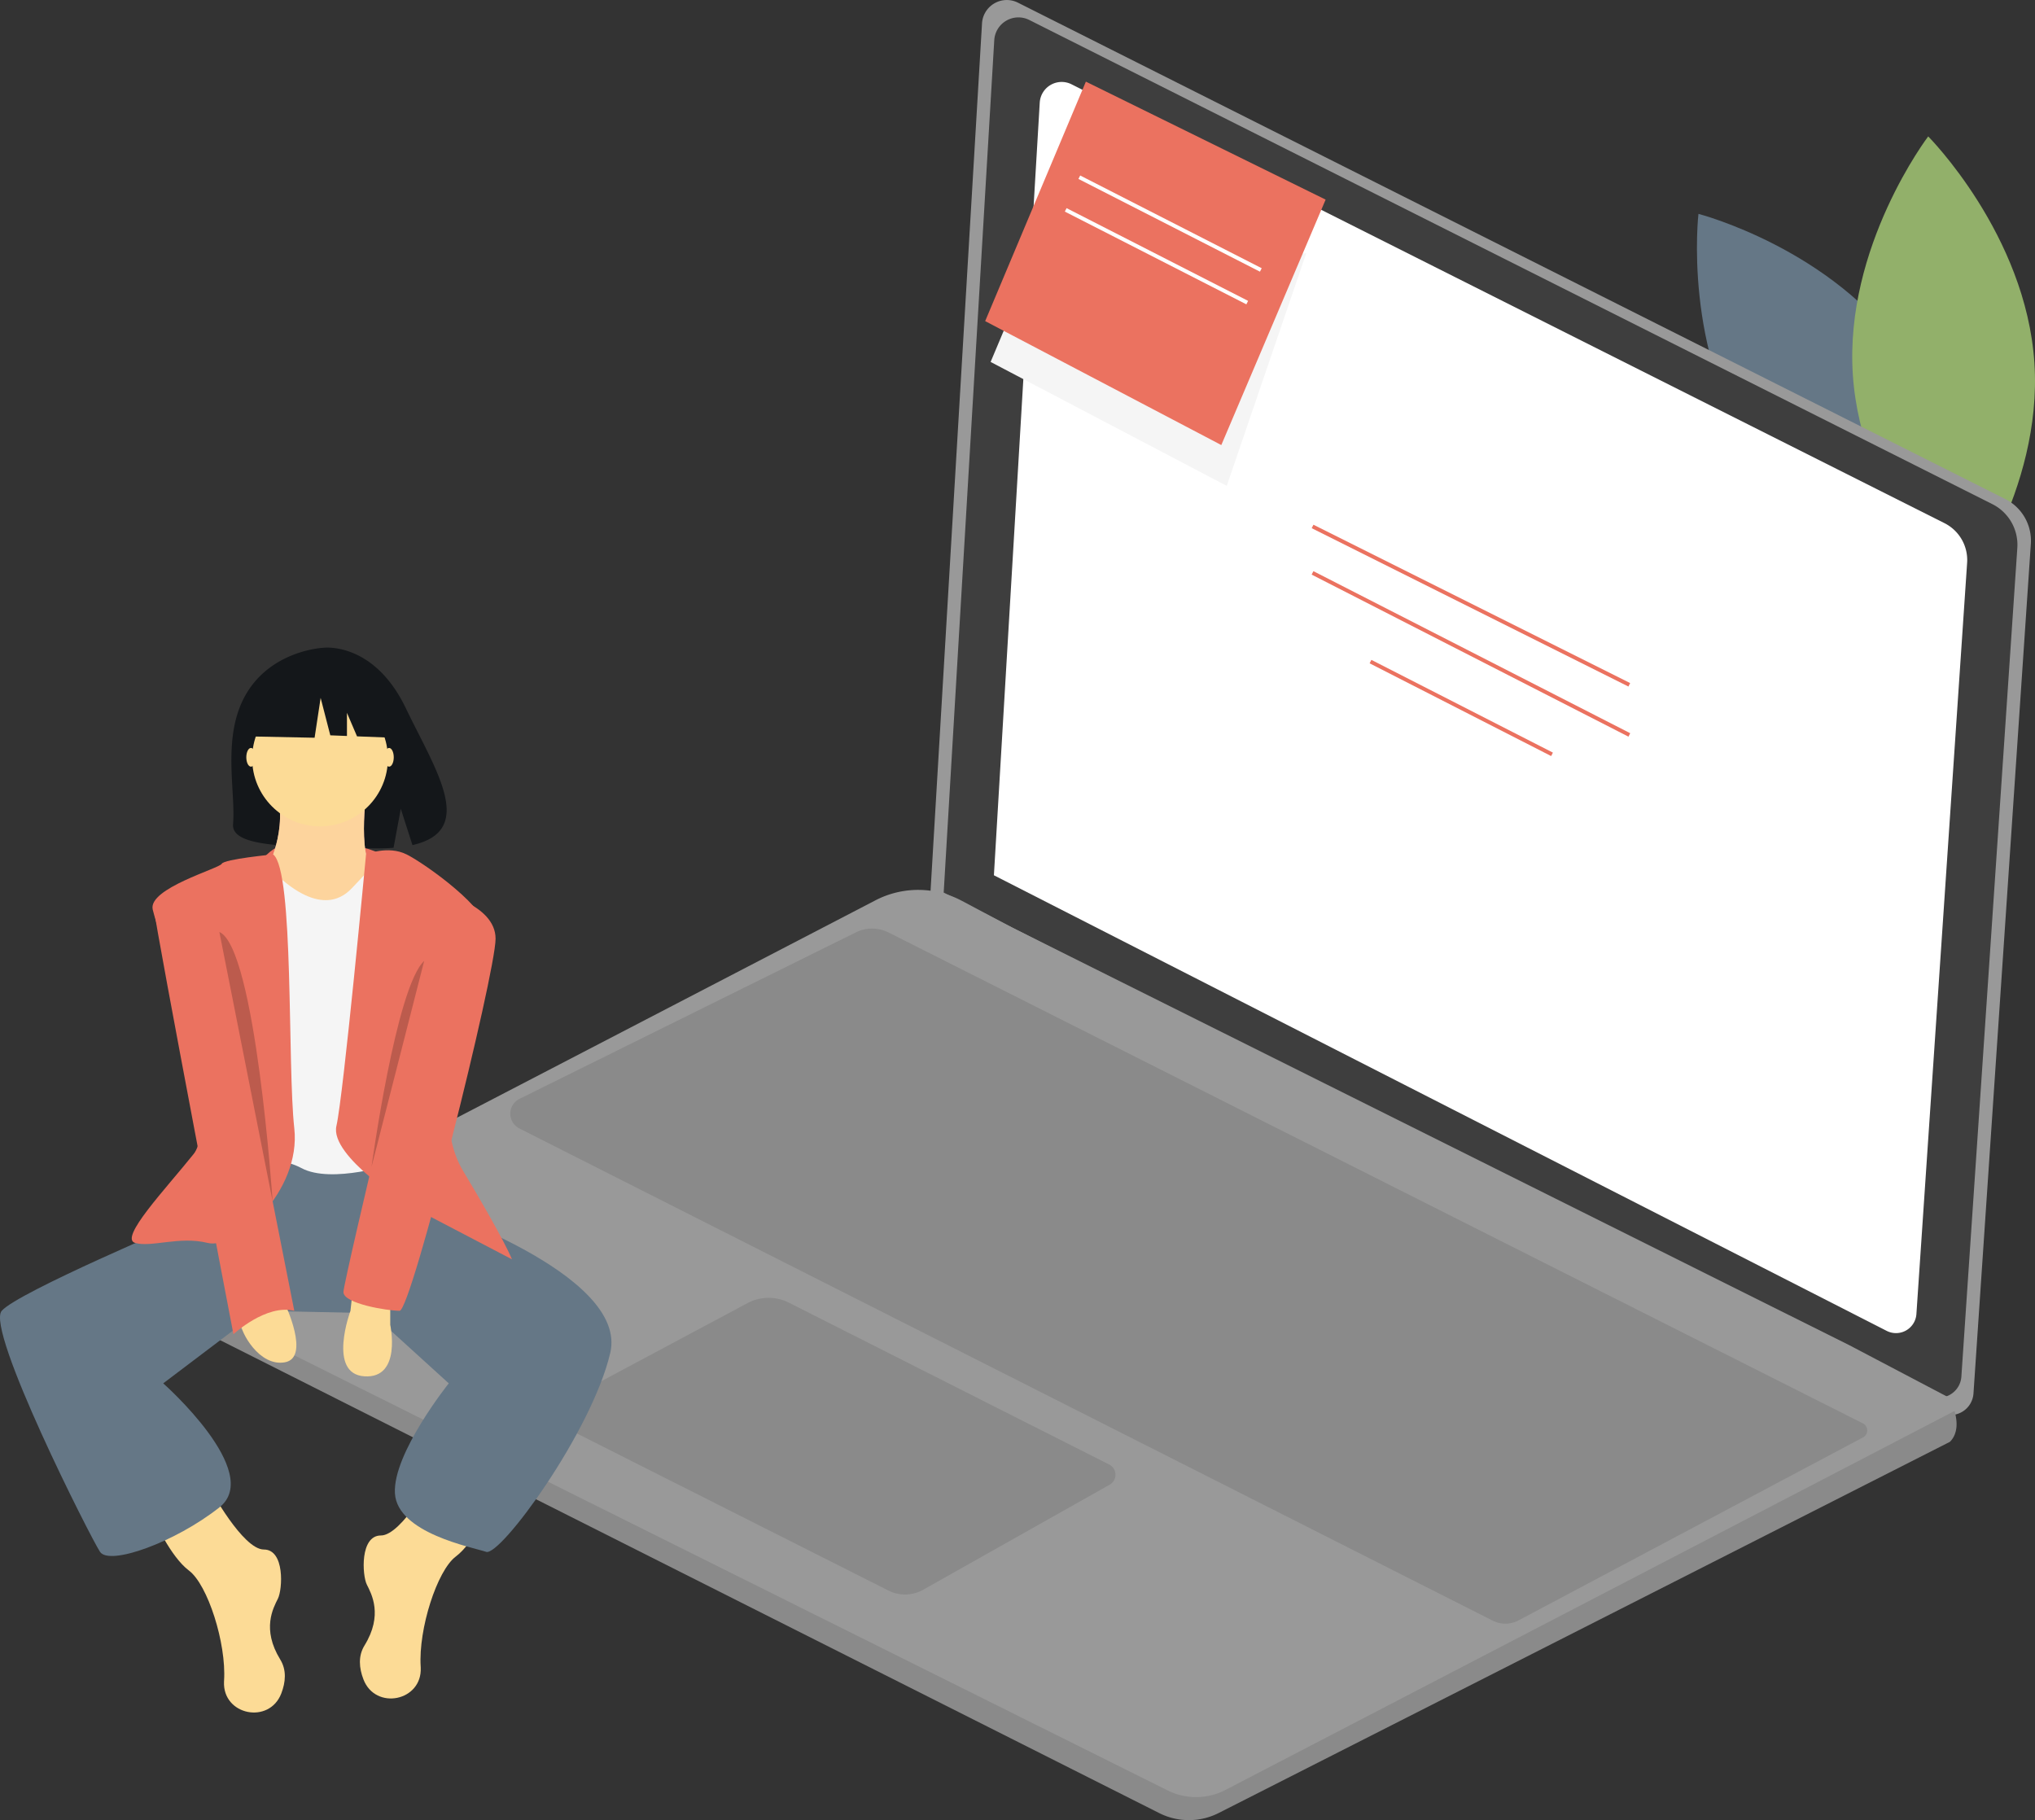 <?xml version="1.0" encoding="UTF-8" standalone="no"?>
<svg
   xmlns:dc="http://purl.org/dc/elements/1.1/"
   xmlns:cc="http://creativecommons.org/ns#"
   xmlns:rdf="http://www.w3.org/1999/02/22-rdf-syntax-ns#"
   xmlns:svg="http://www.w3.org/2000/svg"
   xmlns="http://www.w3.org/2000/svg"
   xmlns:sodipodi="http://sodipodi.sourceforge.net/DTD/sodipodi-0.dtd"
   xmlns:inkscape="http://www.inkscape.org/namespaces/inkscape"
   inkscape:version="1.0 (4035a4f, 2020-05-01)"
   sodipodi:docname="notes.svg"
   version="1.1"
   viewBox="0 0 747.758 668.841"
   height="668.841"
   width="747.758"
   data-name="Layer 1"
   id="a6afbdd4-4f8a-4a84-bbe8-d87b6169081e">
  <rect x="0" y="0" width="747.758" height="668.841" fill="#333333" stroke="none"/>
  <defs
     id="defs910" />
  <sodipodi:namedview
     inkscape:current-layer="a6afbdd4-4f8a-4a84-bbe8-d87b6169081e"
     inkscape:window-maximized="0"
     inkscape:window-y="23"
     inkscape:window-x="1440"
     inkscape:cy="313.71571"
     inkscape:cx="358.37731"
     inkscape:zoom="1.266541"
     showgrid="false"
     id="namedview908"
     inkscape:window-height="1395"
     inkscape:window-width="2560"
     inkscape:pageshadow="2"
     inkscape:pageopacity="0"
     guidetolerance="10"
     gridtolerance="10"
     objecttolerance="10"
     borderopacity="1"
     bordercolor="#666666"
     pagecolor="#ffffff" />
  <title
     id="title833">noted</title>
  <path
     style="fill:#657786;fill-opacity:1"
     id="path835"
     fill="#2f2e41"
     transform="translate(-227.121 -115.58)"
     d="M927.171,245.864c26.72,38.985,20.807,89.488,20.807,89.488s-49.235-12.705-75.955-51.69-20.807-89.488-20.807-89.488S900.451,206.879,927.171,245.864Z" />
  <path
     style="fill:#92b06a;fill-opacity:1"
     id="path837"
     fill="#eb7260"
     transform="translate(-227.121 -115.58)"
     d="M907.945,253.308c3.127,47.16,39.017,83.179,39.017,83.179S977.783,296.045,974.656,248.885s-39.017-83.179-39.017-83.179S904.818,206.149,907.945,253.308Z" />
  <path
     style="fill:#999999;fill-opacity:1"
     id="path839"
     fill="#d0cde1"
     transform="translate(-227.121 -115.58)"
     d="M601.167,116.562,963.942,298.951a17.155,17.155,0,0,1,9.41,16.482L952.275,627.638a8.5,8.5,0,0,1-12.315,7.013L568.913,445.287,587.962,124.173A9.123,9.123,0,0,1,601.167,116.562Z" />
  <path
     style="fill:#3e3e3e;fill-opacity:1"
     id="path841"
     fill="#3f3d56"
     transform="translate(-227.121 -115.58)"
     d="M605.342,122.924l353.864,177.91a16.733,16.733,0,0,1,9.179,16.077L947.826,621.446a8.291,8.291,0,0,1-12.012,6.841L573.88,443.575l18.581-313.227A8.899,8.899,0,0,1,605.342,122.924Z" />
  <path
     id="path843"
     fill="#fff"
     transform="translate(-227.121 -115.58)"
     d="M620.851,146.554,941.618,307.824a15.168,15.168,0,0,1,8.32,14.574L931.302,598.45a7.515,7.515,0,0,1-10.889,6.201L592.331,437.215l16.843-283.931A8.067,8.067,0,0,1,620.851,146.554Z" />
  <path
     style="fill:#999999;fill-opacity:1"
     id="path845"
     fill="#d0cde1"
     transform="translate(-227.121 -115.58)"
     d="M289.867,598.911,653.105,781.842a24.185,24.185,0,0,0,21.786-.028L943.605,645.406c3.151-3.151,2.711-7.82,1.703-11.326a25.229,25.229,0,0,0-1.987-4.896l-36.618-19.26L598.832,456.315l-18.394-9.765a34.059,34.059,0,0,0-31.636-.128L289.753,580.985a10.058,10.058,0,0,0,.114,17.926Z" />
  <path
     id="path847"
     opacity="0.1"
     transform="translate(-227.121 -115.58)"
     d="M289.867,598.911,653.105,781.842a24.185,24.185,0,0,0,21.786-.028L943.605,645.406c3.151-3.151,2.711-7.82,1.703-11.326L677.397,773.334a23.37,23.37,0,0,1-21.199.182L284.445,588.308A10.017,10.017,0,0,0,289.867,598.911Z" />
  <path
     id="path849"
     opacity="0.1"
     transform="translate(-227.121 -115.58)"
     d="M634.638,653.721,517.003,594.276a16.529,16.529,0,0,0-15.244.173l-68.241,36.457a4.882,4.882,0,0,0,.102,8.664l119.941,60.483a13.586,13.586,0,0,0,12.786-.294L634.86,661.161A4.203,4.203,0,0,0,634.638,653.721Z" />
  <path
     id="path851"
     opacity="0.1"
     transform="translate(-227.121 -115.58)"
     d="M911.687,643.779l-126.586,67.249a10.297,10.297,0,0,1-9.477.095l-357.66-180.87a6.082,6.082,0,0,1,.047-10.879l123.615-61.183a13.404,13.404,0,0,1,11.977.043L911.631,638.626A2.901,2.901,0,0,1,911.687,643.779Z" />
  <rect
     id="rect853"
     fill="#eb7260"
     transform="translate(-105.229 757.908) rotate(-63.435)"
     height="130.118"
     width="1.419"
     y="273.072"
     x="766.903" />
  <rect
     id="rect855"
     fill="#eb7260"
     transform="translate(-125.91 761.621) rotate(-62.909)"
     height="130.759"
     width="1.418"
     y="290.492"
     x="766.904" />
  <rect
     id="rect857"
     fill="#eb7260"
     transform="translate(-145.305 769.587) rotate(-62.935)"
     height="74.9"
     width="1.42"
     y="338.292"
     x="763.355" />
  <path
     style="fill:#eb7260;fill-opacity:1"
     id="path859"
     fill="#3f3d56"
     transform="translate(-227.121 -115.58)"
     d="M366.648,429.127s-28.38-12.367-41.711.697S360.628,438.587,366.648,429.127Z" />
  <path
     style="fill:#14171a;fill-opacity:1"
     id="path861"
     fill="#2f2e41"
     transform="translate(-227.121 -115.58)"
     d="M317.643,370.478C327.18,354.362,346.049,353.611,346.049,353.611s18.387-2.351,30.182,22.192c10.994,22.877,26.167,44.965,2.443,50.32l-4.285-13.338L371.734,427.117a92.827,92.827,0,0,1-10.151.173c-25.407-.82-49.603.24-48.824-8.877C313.796,406.294,308.466,385.984,317.643,370.478Z" />
  <path
     style="fill:#fcdb96;fill-opacity:1"
     id="path863"
     fill="#ffb8b8"
     transform="translate(-227.121 -115.58)"
     d="M304.297,662.62s12.04,22.36,19.78,22.36,6.88,14.62,5.16,18.06-6.02,11.18.86,22.36c2.403,3.905,1.973,8.335.396,12.447-4.419,11.52-21.607,8.03-21.059-4.296q.009-.204.022-.41c.86-13.76-6.02-35.261-12.9-40.421s-12.9-18.92-12.9-18.92Z" />
  <path
     style="fill:#fcdb96;fill-opacity:1"
     id="path865"
     fill="#ffb8b8"
     transform="translate(-227.121 -115.58)"
     d="M386.858,657.46s-12.04,22.36-19.78,22.36-6.88,14.62-5.16,18.06,6.02,11.18-.86,22.36c-2.403,3.905-1.973,8.335-.396,12.447,4.419,11.52,21.607,8.03,21.059-4.296q-.009-.204-.022-.41c-.86-13.76,6.02-35.261,12.9-40.421s12.9-18.92,12.9-18.92Z" />
  <path
     style="fill:#657786;fill-opacity:1"
     id="path867"
     fill="#2f2e41"
     transform="translate(-227.121 -115.58)"
     d="M377.398,547.378l5.16,11.18s75.681,24.94,68.801,54.181-40.421,74.821-45.581,73.101-32.681-6.88-33.541-21.5,19.78-40.421,19.78-40.421L363.638,598.119l-41.298-.86-35.243,26.66s36.981,32.681,20.64,45.581-40.421,21.5-43.861,16.34-42.141-81.701-36.121-88.581S294.837,564.579,294.837,564.579l16.34-23.22,63.641-3.44Z" />
  <path
     id="path869"
     fill="#ffb8b8"
     transform="translate(-227.121 -115.58)"
     d="M361.918,405.476s-4.3,28.38,4.3,31.821S349.018,455.357,349.018,455.357H334.398l-9.46-19.78s8.6-15.48,3.44-30.1S361.918,405.476,361.918,405.476Z" />
  <path
     style="fill:#fcdb96;fill-opacity:1;opacity:0.8"
     id="path871"
     opacity="0.1"
     transform="translate(-227.121 -115.58)"
     d="M361.918,405.476s-4.3,28.38,4.3,31.821S349.018,455.357,349.018,455.357H334.398l-9.46-19.78s8.6-15.48,3.44-30.1S361.918,405.476,361.918,405.476Z" />
  <path
     style="fill:#f5f5f5;fill-opacity:1"
     id="path873"
     fill="#d0cde1"
     transform="translate(-227.121 -115.58)"
     d="M367.938,429.557S358.478,439.877,356.758,441.597s-9.46,11.18-25.8-2.58-18.06,2.58-18.06,2.58V544.798s13.76-6.02,24.94,0,34.401-1.72,34.401-1.72l4.3-106.642Z" />
  <path
     style="fill:#eb7260;fill-opacity:1"
     id="path875"
     fill="#3f3d56"
     transform="translate(-227.121 -115.58)"
     d="M361.621,429.557s8.037-3.44,14.917,0,30.96,20.64,29.24,28.38-24.08,61.921-8.6,87.721S415.239,578.339,415.239,578.339l-37.841-19.78s-29.24-18.06-26.66-29.24S361.621,429.557,361.621,429.557Z" />
  <path
     style="fill:#eb7260;fill-opacity:1"
     id="path877"
     fill="#3f3d56"
     transform="translate(-227.121 -115.58)"
     d="M327.507,429.557s-18.05,1.72-18.91,3.44-27.09,9.03-25.37,16.77,25.37,76.971,15.05,89.871-27.52,30.96-21.5,32.681,16.34-2.58,26.66,0,34.401-18.92,31.821-42.141S335.237,435.577,327.507,429.557Z" />
  <path
     style="fill:#fcdb96;fill-opacity:1"
     id="path879"
     fill="#ffb8b8"
     transform="translate(-227.121 -115.58)"
     d="M370.518,593.819v8.6s4.3,19.78-9.46,18.92-5.16-24.08-5.16-24.08l.86-7.74Z" />
  <path
     style="fill:#fcdb96;fill-opacity:1"
     id="path881"
     fill="#ffb8b8"
     transform="translate(-227.121 -115.58)"
     d="M331.818,594.679s9.46,19.78,0,21.5-16.34-11.18-16.34-14.62S331.818,594.679,331.818,594.679Z" />
  <ellipse
     style="fill:#fcdb96;fill-opacity:1"
     id="ellipse883"
     fill="#ffb8b8"
     ry="3.44"
     rx="1.72"
     cy="278.286"
     cx="92.226" />
  <ellipse
     style="fill:#fcdb96;fill-opacity:1"
     id="ellipse885"
     fill="#ffb8b8"
     ry="3.44"
     rx="1.72"
     cy="278.286"
     cx="142.967" />
  <path
     style="fill:#eb7260;fill-opacity:1"
     id="path887"
     fill="#3f3d56"
     transform="translate(-227.121 -115.58)"
     d="M304.297,440.737s-21.5,0-20.64,8.6,29.24,156.523,29.24,156.523,12.04-11.18,22.36-8.6Z" />
  <path
     style="fill:#eb7260;fill-opacity:1"
     id="path889"
     fill="#3f3d56"
     transform="translate(-227.121 -115.58)"
     d="M387.718,443.317s21.5,4.3,21.5,17.2-30.96,136.742-35.261,136.742-20.64-2.58-20.64-6.88S387.718,443.317,387.718,443.317Z" />
  <path
     id="path891"
     opacity="0.2"
     transform="translate(-227.121 -115.58)"
     d="M382.988,468.687l-19.35,75.673S372.668,478.147,382.988,468.687Z" />
  <path
     id="path893"
     opacity="0.2"
     transform="translate(-227.121 -115.58)"
     d="M307.723,458.054,327.293,556.993S321.038,463.761,307.723,458.054Z" />
  <circle
     style="fill:#fcdb96;fill-opacity:1"
     id="circle895"
     fill="#ffb8b8"
     r="24.94"
     cy="278.716"
     cx="117.597" />
  <polygon
     style="fill:#14171a;fill-opacity:1"
     id="polygon897"
     fill="#2f2e41"
     points="94.738 253.344 113.38 243.58 139.123 247.574 144.449 271.098 131.191 270.589 127.487 261.946 127.487 270.446 121.369 270.211 117.818 256.451 115.599 271.098 93.85 270.655 94.738 253.344" />
  <polyline
     style="fill:#f5f5f5;fill-opacity:1"
     id="polyline899"
     fill="#f2f2f2"
     points="374.28 108.551 364 133 450.768 178.545 480 93" />
  <polygon
     id="polygon901"
     fill="#eb7260"
     points="448.768 163.545 487.099 73.352 399 30 362 118 448.768 163.545" />
  <rect
     id="rect903"
     fill="#fff"
     transform="translate(-45.113 577.296) rotate(-62.935)"
     height="74.9"
     width="1.42"
     y="160.292"
     x="656.355" />
  <rect
     id="rect905"
     fill="#fff"
     transform="translate(-58.524 579.383) rotate(-62.935)"
     height="74.9"
     width="1.42"
     y="172.292"
     x="651.355" />
</svg>
